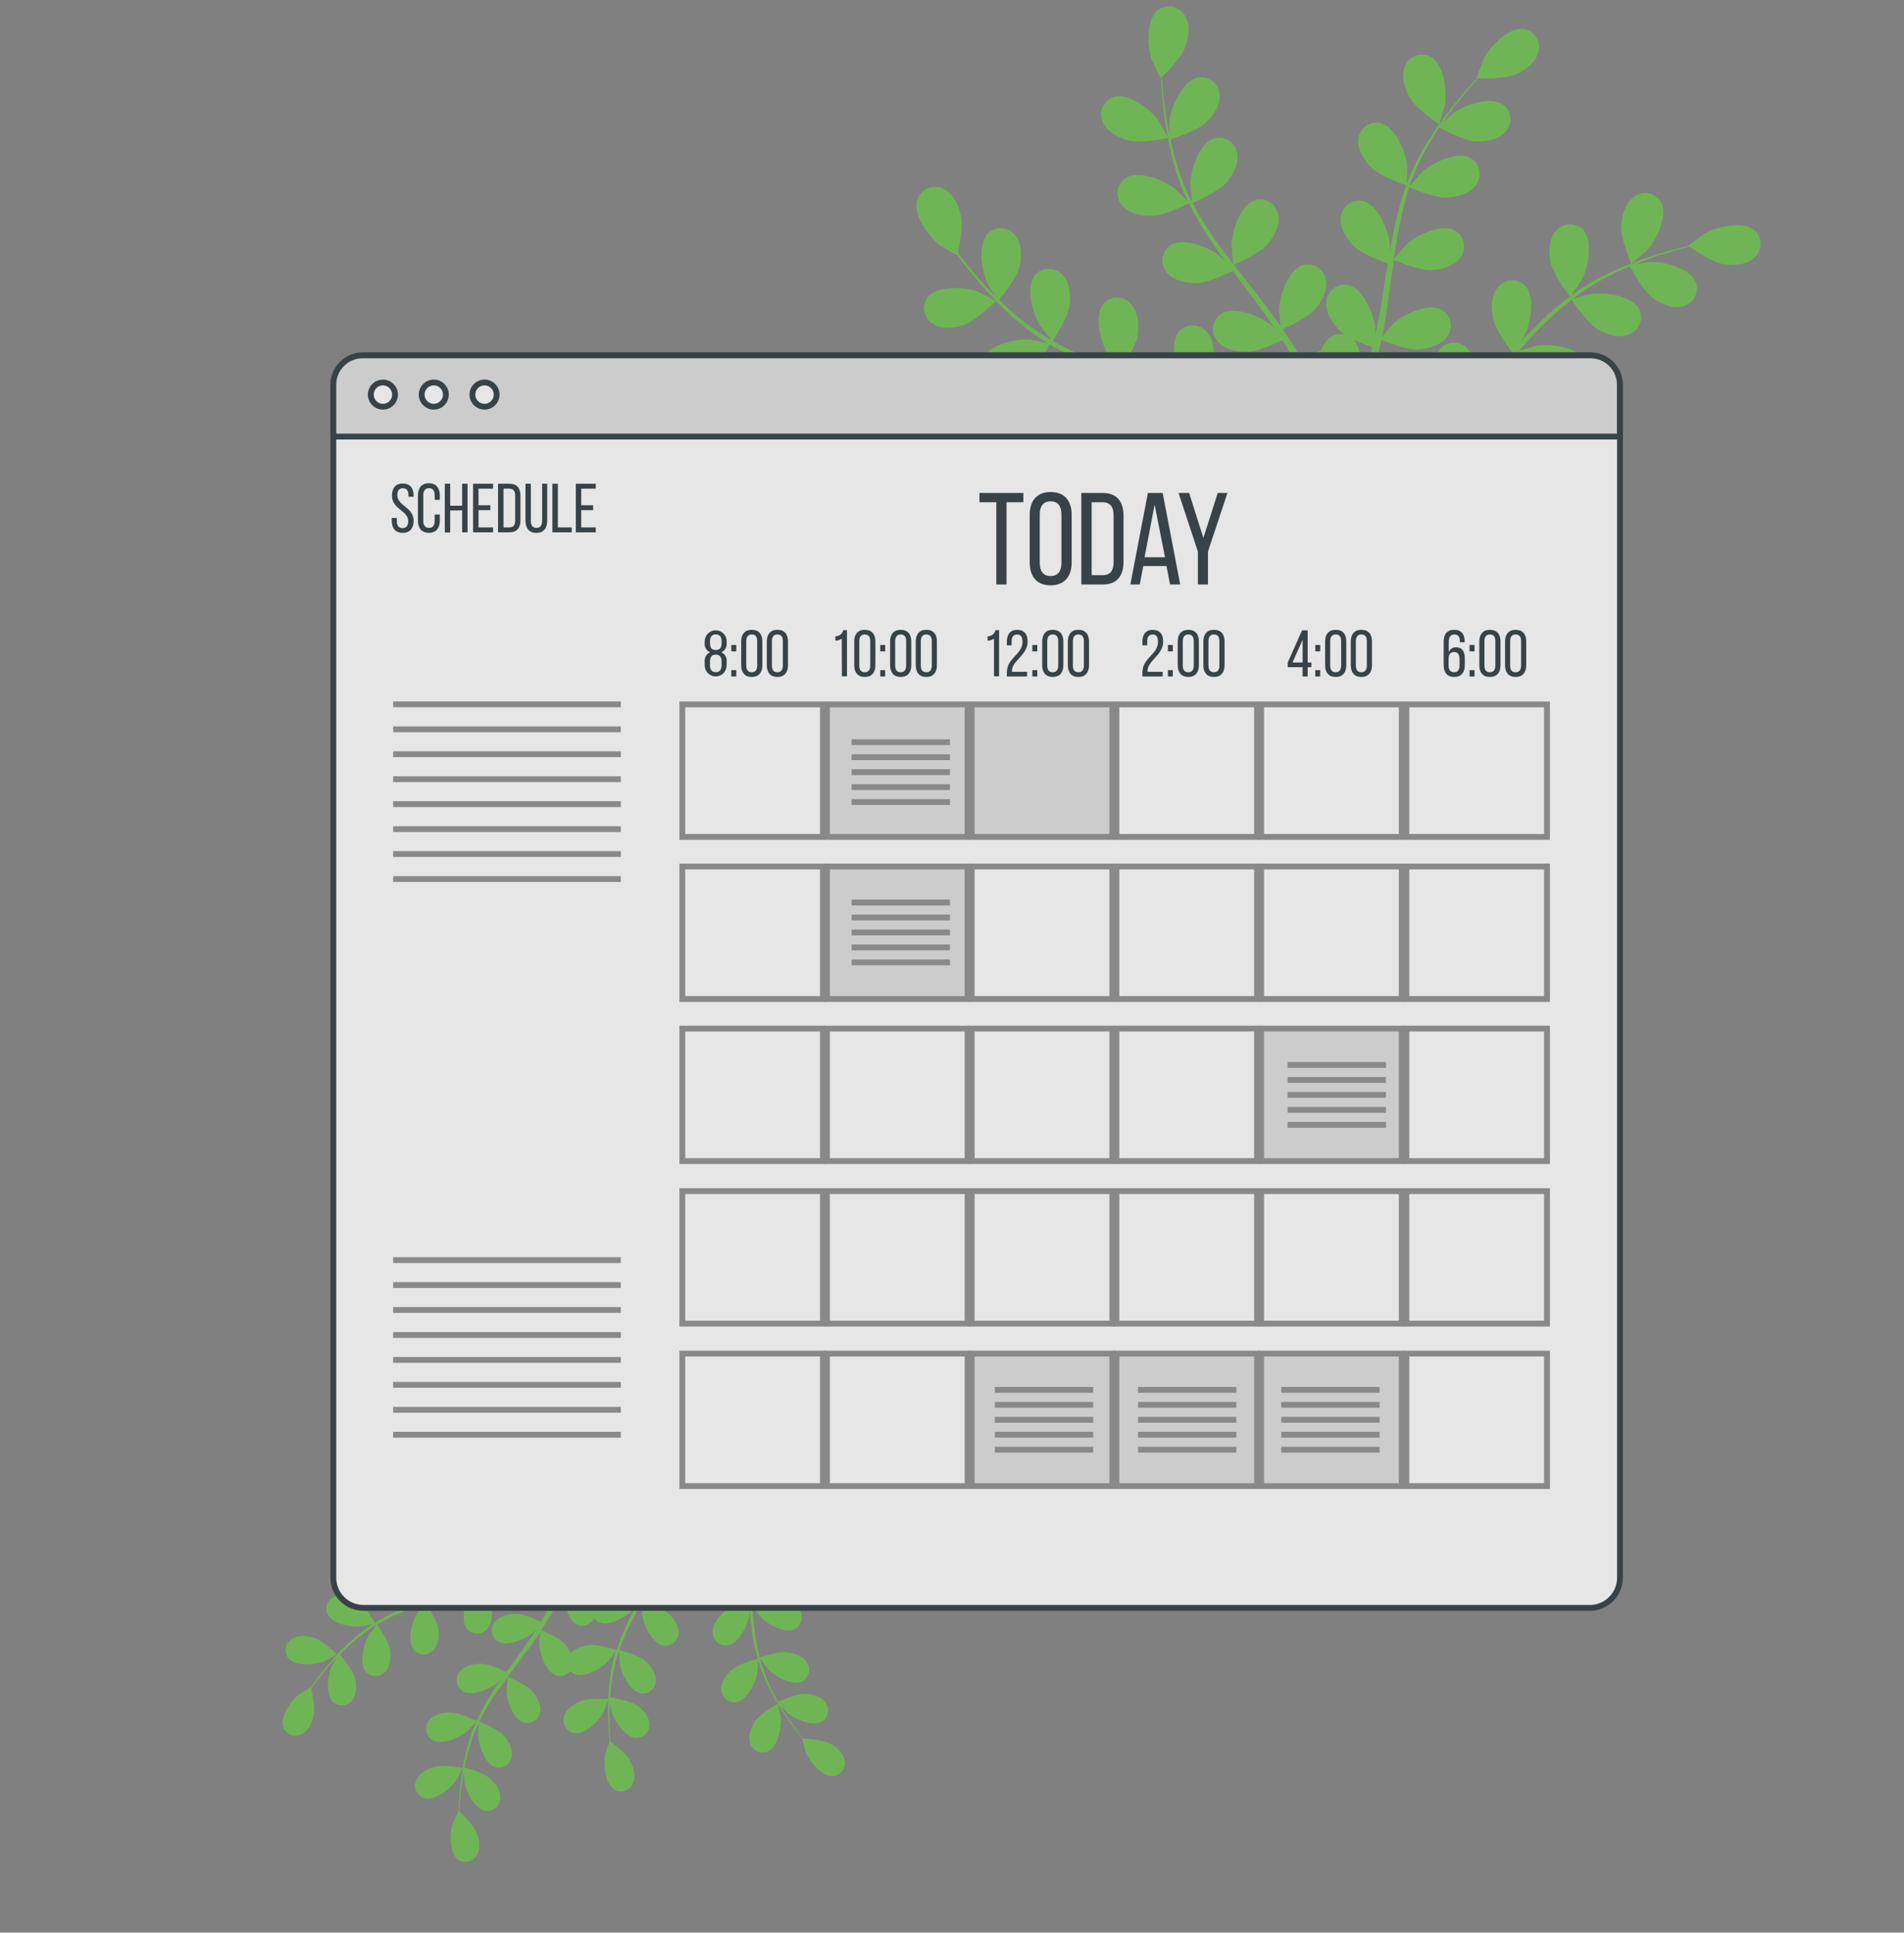 <svg width="200" height="203" viewBox="0 0 200 203" fill="none" xmlns="http://www.w3.org/2000/svg">
<rect x="0" y="0" width="200" height="203" fill="#808080" stroke="none"/>
<g opacity="0.8">
<path d="M148.14 10.35C148.795 11.448 151.161 13.058 151.161 13.062C151.161 13.067 151.752 11.18 151.775 11.056C152.024 9.621 151.669 6.701 150.23 5.94C149.987 5.819 149.721 5.751 149.45 5.74C149.178 5.729 148.908 5.775 148.656 5.876C148.404 5.976 148.176 6.129 147.987 6.324C147.798 6.518 147.652 6.751 147.559 7.006C147.13 8.076 147.582 9.418 148.14 10.35Z" fill="#6CC24A"/>
<path d="M171.331 27.694C171.331 27.721 172.858 26.448 172.946 26.356C173.947 25.3 175.252 22.666 174.482 21.241C174.346 21.006 174.161 20.803 173.941 20.645C173.721 20.486 173.47 20.376 173.205 20.321C172.939 20.266 172.665 20.268 172.4 20.326C172.136 20.385 171.886 20.498 171.668 20.659C170.718 21.31 170.354 22.68 170.284 23.768C170.243 25.041 171.331 27.694 171.331 27.694Z" fill="#6CC24A"/>
<path d="M144.122 17.671C145.007 18.52 147.517 19.401 147.715 19.47C147.208 20.898 146.798 22.359 146.488 23.843C146.299 24.705 146.137 25.586 145.985 26.467C145.985 26.057 145.985 25.683 145.985 25.632C145.851 24.184 144.74 21.481 143.144 21.107C142.877 21.054 142.601 21.057 142.335 21.118C142.07 21.178 141.82 21.294 141.602 21.458C141.384 21.622 141.203 21.829 141.072 22.068C140.94 22.306 140.86 22.57 140.838 22.842C140.704 23.986 141.493 25.148 142.277 25.914C143.061 26.68 145.196 27.473 145.764 27.676C145.708 28.017 145.648 28.354 145.598 28.695C145.344 30.323 145.095 31.924 144.804 33.538C144.703 34.096 144.583 34.645 144.463 35.19C144.463 34.825 144.463 34.516 144.463 34.47C144.329 33.017 143.218 30.319 141.626 29.941C141.359 29.888 141.084 29.892 140.819 29.952C140.553 30.013 140.303 30.129 140.086 30.293C139.868 30.456 139.687 30.664 139.556 30.902C139.424 31.14 139.343 31.404 139.32 31.675C139.186 32.819 139.975 33.981 140.759 34.752C141.543 35.522 143.476 36.232 144.145 36.477C144.006 37.03 143.868 37.593 143.707 38.123C143.591 38.488 143.504 38.843 143.365 39.203L142.978 40.259C142.71 40.923 142.438 41.611 142.157 42.252C141.968 42.713 141.778 43.123 141.589 43.548C141.695 42.994 141.885 41.901 141.889 41.809C141.977 40.356 141.29 37.496 139.767 36.906C139.511 36.815 139.239 36.779 138.968 36.801C138.697 36.823 138.434 36.902 138.196 37.032C137.958 37.163 137.75 37.343 137.586 37.559C137.422 37.776 137.305 38.025 137.244 38.289C136.935 39.401 137.54 40.683 138.199 41.546C138.928 42.496 141.179 43.709 141.46 43.852C141.142 44.553 140.828 45.236 140.538 45.877C139.652 47.722 138.831 49.304 138.176 50.49L139.066 51.126C139.707 49.886 140.528 48.239 141.414 46.274C141.742 45.563 142.074 44.793 142.406 44C143.205 44.198 144.015 44.352 144.832 44.461C144.984 45.679 146.11 47.782 146.257 48.054C145.602 48.469 144.966 48.861 144.357 49.226C142.623 50.268 141.1 51.108 139.906 51.744L140.874 52.436C141.991 51.8 143.347 51.006 144.86 50.051C145.529 49.632 146.244 49.175 146.945 48.695C147.157 48.926 148.905 50.799 150.007 51.265C151.013 51.689 152.406 51.947 153.402 51.371C153.641 51.242 153.85 51.066 154.016 50.851C154.182 50.637 154.301 50.391 154.365 50.127C154.429 49.864 154.438 49.591 154.389 49.324C154.341 49.057 154.237 48.804 154.085 48.58C153.13 47.256 150.187 47.316 148.803 47.764C148.72 47.791 147.881 48.179 147.332 48.432C147.627 48.239 147.909 48.05 148.208 47.842C148.799 47.441 149.38 47.021 150.003 46.569L150.893 45.877C151.193 45.656 151.483 45.379 151.788 45.13C152.471 44.53 153.135 43.894 153.79 43.239C154.145 43.755 155.432 45.573 156.364 46.145C157.295 46.717 158.628 47.178 159.698 46.758C159.954 46.669 160.188 46.526 160.385 46.34C160.582 46.154 160.738 45.928 160.841 45.678C160.945 45.428 160.995 45.158 160.987 44.887C160.979 44.616 160.914 44.35 160.796 44.106C160.054 42.657 157.138 42.261 155.699 42.501C155.612 42.501 154.602 42.8 154.048 42.962C154.435 42.561 154.828 42.169 155.21 41.754C156.313 40.554 157.392 39.304 158.476 38.063L159.477 36.933C159.602 37.118 161.082 39.313 162.125 39.955C163.047 40.522 164.394 40.988 165.464 40.568C165.719 40.477 165.952 40.334 166.148 40.148C166.345 39.962 166.499 39.736 166.603 39.486C166.706 39.236 166.756 38.967 166.749 38.697C166.742 38.426 166.678 38.16 166.562 37.916C165.819 36.463 162.904 36.071 161.465 36.311C161.359 36.311 159.901 36.74 159.537 36.864C160.27 36.034 161.013 35.217 161.774 34.438C162.813 33.385 163.919 32.4 165.086 31.49C165.146 31.578 166.682 33.875 167.752 34.53C168.675 35.097 170.017 35.563 171.092 35.144C171.347 35.054 171.581 34.911 171.777 34.725C171.974 34.538 172.129 34.313 172.232 34.062C172.336 33.812 172.386 33.543 172.378 33.272C172.371 33.002 172.306 32.736 172.189 32.491C171.442 31.043 168.527 30.646 167.092 30.886C166.996 30.886 165.889 31.218 165.363 31.38L165.321 31.297C166.505 30.408 167.767 29.627 169.09 28.963C169.814 28.584 170.524 28.271 171.225 27.976C171.47 28.437 172.609 30.508 173.495 31.204C174.38 31.901 175.635 32.482 176.747 32.182C177.011 32.122 177.259 32.006 177.475 31.843C177.691 31.68 177.871 31.473 178.001 31.235C178.132 30.998 178.211 30.736 178.233 30.466C178.255 30.196 178.22 29.924 178.13 29.668C177.549 28.142 174.694 27.436 173.241 27.514C173.163 27.514 172.36 27.648 171.779 27.754C172.097 27.625 172.425 27.487 172.734 27.371C173.882 26.91 174.966 26.601 175.926 26.315C176.475 26.158 176.973 26.024 177.439 25.905C177.9 26.232 179.832 27.514 180.926 27.717C182.019 27.92 183.412 27.865 184.261 27.085C184.466 26.91 184.633 26.692 184.749 26.448C184.865 26.203 184.929 25.937 184.935 25.666C184.942 25.396 184.891 25.127 184.787 24.877C184.683 24.627 184.527 24.402 184.33 24.216C183.112 23.132 180.252 23.82 178.998 24.558C178.892 24.622 177.309 25.812 177.332 25.831H177.36C176.899 25.937 176.438 26.057 175.898 26.195C174.929 26.458 173.836 26.767 172.669 27.182C171.411 27.619 170.179 28.127 168.979 28.704C167.616 29.351 166.313 30.118 165.086 30.997L165.044 31.029C165.326 30.646 166.087 29.544 166.133 29.452C166.82 28.169 167.397 25.3 166.262 24.11C166.068 23.921 165.837 23.775 165.583 23.681C165.33 23.588 165.059 23.548 164.789 23.566C164.519 23.583 164.256 23.657 164.016 23.782C163.776 23.908 163.566 24.083 163.398 24.295C162.655 25.176 162.664 26.601 162.9 27.653C163.172 28.852 164.777 30.969 164.906 31.14C163.691 32.056 162.539 33.051 161.456 34.12C160.824 34.738 160.206 35.383 159.611 36.034C159.846 35.697 160.072 35.388 160.072 35.347C160.759 34.06 161.336 31.195 160.201 30C160.007 29.812 159.776 29.666 159.522 29.572C159.269 29.478 158.998 29.439 158.728 29.456C158.458 29.473 158.195 29.547 157.955 29.673C157.715 29.798 157.505 29.973 157.337 30.185C156.59 31.066 156.603 32.491 156.839 33.543C157.074 34.595 158.416 36.454 158.776 36.938C158.541 37.187 158.315 37.441 158.075 37.694C156.968 38.912 155.865 40.13 154.745 41.297C154.352 41.707 153.947 42.095 153.545 42.487C153.753 42.182 153.928 41.929 153.951 41.887C154.638 40.6 155.21 37.736 154.076 36.546C153.883 36.356 153.652 36.209 153.398 36.114C153.144 36.02 152.874 35.98 152.603 35.997C152.333 36.014 152.07 36.087 151.83 36.213C151.59 36.339 151.379 36.513 151.211 36.726C150.469 37.607 150.478 39.032 150.718 40.084C150.958 41.135 152.161 42.819 152.563 43.391C152.143 43.778 151.719 44.17 151.29 44.526C150.99 44.766 150.722 45.015 150.409 45.236L149.486 45.905C148.896 46.311 148.287 46.735 147.701 47.113C147.295 47.381 146.903 47.63 146.511 47.884C146.908 47.478 147.669 46.67 147.724 46.597C148.453 45.543 148.901 44.32 149.025 43.045C149.111 42.932 149.187 42.812 149.251 42.685C149.38 42.447 149.457 42.184 149.478 41.913C149.498 41.643 149.462 41.371 149.37 41.115C149.279 40.86 149.135 40.627 148.947 40.431C148.76 40.235 148.533 40.08 148.282 39.978C146.755 39.406 144.338 41.075 143.43 42.215C143.374 42.279 142.876 43.077 142.572 43.599C142.706 43.271 142.839 42.957 142.978 42.621C143.245 41.956 143.499 41.288 143.771 40.568C143.886 40.218 144.011 39.862 144.131 39.502C144.251 39.143 144.348 38.76 144.463 38.382C144.703 37.51 144.924 36.61 145.09 35.702C145.672 35.937 147.747 36.744 148.84 36.707C149.934 36.67 151.34 36.297 152.005 35.374C152.168 35.158 152.284 34.91 152.345 34.646C152.406 34.382 152.411 34.108 152.359 33.843C152.308 33.577 152.2 33.325 152.045 33.103C151.889 32.881 151.688 32.695 151.456 32.556C150.035 31.753 147.387 33.017 146.322 34.027C146.253 34.092 145.565 34.885 145.196 35.333C145.307 34.784 145.413 34.239 145.505 33.681C145.764 32.072 145.967 30.453 146.193 28.806C146.257 28.303 146.331 27.81 146.4 27.311C146.608 27.394 149.053 28.409 150.28 28.368C151.363 28.331 152.738 27.98 153.402 27.039C153.565 26.823 153.681 26.574 153.741 26.31C153.802 26.046 153.807 25.772 153.755 25.506C153.703 25.24 153.596 24.988 153.441 24.765C153.286 24.543 153.086 24.356 152.853 24.216C151.433 23.418 148.785 24.705 147.72 25.692C147.637 25.766 146.649 26.915 146.414 27.219C146.571 26.121 146.737 25.028 146.945 23.963C147.209 22.517 147.568 21.09 148.019 19.691C148.116 19.733 150.662 20.798 151.917 20.757C153.001 20.72 154.376 20.369 155.04 19.428C155.203 19.212 155.319 18.964 155.38 18.7C155.441 18.436 155.446 18.163 155.395 17.897C155.343 17.631 155.235 17.379 155.08 17.157C154.924 16.936 154.723 16.749 154.491 16.61C153.07 15.812 150.423 17.095 149.357 18.082C149.288 18.146 148.531 19.004 148.185 19.465L148.102 19.419C148.597 18.025 149.215 16.678 149.947 15.392C150.344 14.682 150.764 14.009 151.184 13.391C151.645 13.64 153.73 14.747 154.874 14.834C156.018 14.922 157.364 14.719 158.126 13.856C158.312 13.659 158.454 13.425 158.544 13.169C158.633 12.914 158.668 12.642 158.646 12.372C158.624 12.102 158.545 11.839 158.415 11.601C158.285 11.364 158.106 11.156 157.89 10.992C156.567 10.042 153.794 11.029 152.623 11.915C152.558 11.961 151.963 12.51 151.539 12.92C151.732 12.639 151.931 12.344 152.12 12.076C152.84 11.075 153.559 10.199 154.205 9.433C154.574 8.999 154.915 8.612 155.238 8.257C155.815 8.257 158.121 8.257 159.145 7.842C160.169 7.426 161.304 6.592 161.58 5.475C161.655 5.215 161.674 4.942 161.636 4.674C161.598 4.406 161.504 4.148 161.36 3.919C161.216 3.69 161.025 3.493 160.8 3.343C160.575 3.192 160.321 3.09 160.054 3.044C158.439 2.814 156.433 4.963 155.796 6.273C155.741 6.384 155.077 8.252 155.109 8.252H155.141C154.823 8.589 154.486 8.958 154.122 9.364C153.462 10.116 152.738 10.978 151.977 11.97C151.165 13.028 150.415 14.132 149.731 15.277C148.958 16.556 148.301 17.902 147.77 19.299C147.768 19.316 147.768 19.333 147.77 19.35C147.798 18.889 147.821 17.537 147.812 17.431C147.678 15.983 146.566 13.28 144.975 12.906C144.708 12.853 144.432 12.856 144.167 12.916C143.901 12.977 143.651 13.093 143.433 13.257C143.215 13.42 143.035 13.628 142.903 13.867C142.771 14.105 142.691 14.369 142.669 14.641C142.549 15.738 143.338 16.924 144.122 17.671Z" fill="#6CC24A"/>
<path d="M101.376 34.082C102.576 33.621 104.605 31.614 104.605 31.614C104.605 31.614 102.866 30.692 102.76 30.641C101.399 30.129 98.466 29.94 97.451 31.218C97.288 31.434 97.173 31.682 97.113 31.945C97.053 32.209 97.049 32.482 97.101 32.748C97.153 33.013 97.26 33.264 97.416 33.486C97.572 33.707 97.772 33.893 98.004 34.031C98.95 34.654 100.357 34.451 101.376 34.082Z" fill="#6CC24A"/>
<path d="M122.7 14.496C122.732 14.496 121.777 12.761 121.685 12.651C120.832 11.47 118.488 9.694 116.939 10.197C116.683 10.288 116.45 10.431 116.254 10.618C116.058 10.805 115.904 11.032 115.801 11.282C115.698 11.533 115.65 11.803 115.658 12.073C115.667 12.344 115.732 12.61 115.85 12.854C116.311 13.91 117.594 14.524 118.655 14.773C119.881 15.082 122.7 14.496 122.7 14.496Z" fill="#6CC24A"/>
<path d="M107.831 39.385C108.832 38.67 110.16 36.368 110.266 36.184C111.581 36.947 112.944 37.622 114.348 38.204C115.165 38.55 116 38.868 116.839 39.182C116.433 39.094 116.069 39.02 116.018 39.016C114.57 38.882 111.687 39.477 111.046 40.976C110.947 41.228 110.902 41.498 110.914 41.769C110.926 42.039 110.994 42.304 111.115 42.546C111.236 42.788 111.406 43.002 111.615 43.175C111.824 43.347 112.067 43.473 112.328 43.545C113.426 43.887 114.731 43.329 115.617 42.697C116.502 42.065 117.688 40.114 117.988 39.597L118.956 39.947C120.511 40.496 122.065 41.041 123.569 41.617C124.099 41.825 124.611 42.042 125.128 42.263C124.773 42.185 124.468 42.125 124.422 42.12C122.969 41.986 120.091 42.581 119.45 44.076C119.349 44.328 119.303 44.598 119.314 44.869C119.325 45.14 119.393 45.405 119.513 45.648C119.634 45.891 119.804 46.106 120.014 46.279C120.223 46.451 120.466 46.578 120.727 46.65C121.83 46.991 123.131 46.433 124.016 45.801C124.902 45.169 125.972 43.407 126.323 42.794C126.844 43.033 127.37 43.255 127.863 43.527C128.195 43.711 128.532 43.864 128.859 44.067L129.828 44.639C130.432 45.026 131.055 45.418 131.632 45.81C132.038 46.082 132.42 46.345 132.803 46.613C132.277 46.405 131.24 46.018 131.147 45.995C129.736 45.639 126.798 45.787 125.935 47.175C125.799 47.409 125.713 47.669 125.684 47.938C125.655 48.207 125.682 48.479 125.765 48.736C125.847 48.994 125.983 49.231 126.164 49.432C126.344 49.634 126.565 49.795 126.811 49.906C127.849 50.413 129.219 50.058 130.193 49.569C131.258 49.03 132.868 47.042 133.066 46.802C133.698 47.263 134.312 47.678 134.884 48.098C136.549 49.316 137.937 50.404 138.993 51.272L139.782 50.52C138.68 49.657 137.213 48.545 135.446 47.291C134.805 46.83 134.109 46.368 133.389 45.907C133.73 45.157 134.026 44.386 134.275 43.601C135.502 43.675 137.776 42.955 138.071 42.863C138.357 43.578 138.629 44.279 138.873 44.948C139.575 46.843 140.119 48.495 140.525 49.786L141.383 48.961C140.968 47.747 140.432 46.267 139.773 44.602C139.487 43.873 139.169 43.098 138.827 42.295C139.095 42.129 141.258 40.759 141.918 39.758C142.517 38.836 143.029 37.526 142.647 36.442C142.565 36.184 142.43 35.945 142.25 35.742C142.071 35.54 141.85 35.377 141.604 35.265C141.357 35.153 141.089 35.095 140.818 35.093C140.547 35.092 140.279 35.147 140.031 35.257C138.555 35.948 138.071 38.85 138.26 40.294C138.26 40.381 138.491 41.29 138.643 41.862C138.504 41.539 138.371 41.225 138.223 40.893C137.937 40.238 137.628 39.592 137.301 38.896C137.134 38.564 136.959 38.232 136.789 37.895C136.618 37.558 136.406 37.221 136.217 36.876C135.755 36.096 135.253 35.326 134.727 34.569C135.303 34.316 137.328 33.388 138.062 32.577C138.795 31.765 139.496 30.542 139.279 29.412C139.239 29.144 139.142 28.888 138.995 28.66C138.849 28.432 138.656 28.238 138.429 28.089C138.202 27.941 137.947 27.842 137.679 27.799C137.412 27.756 137.138 27.77 136.876 27.84C135.313 28.301 134.39 31.096 134.358 32.553C134.358 32.646 134.45 33.693 134.51 34.265C134.192 33.803 133.878 33.342 133.541 32.881C132.563 31.576 131.539 30.284 130.52 28.993C130.206 28.596 129.897 28.199 129.597 27.798C129.8 27.71 132.231 26.659 133.052 25.755C133.781 24.947 134.487 23.716 134.275 22.586C134.233 22.318 134.136 22.061 133.989 21.834C133.842 21.606 133.649 21.411 133.421 21.263C133.194 21.115 132.938 21.017 132.67 20.975C132.402 20.932 132.129 20.947 131.867 21.017C130.308 21.479 129.385 24.274 129.353 25.732C129.353 25.838 129.487 27.346 129.538 27.729C128.859 26.852 128.191 25.971 127.568 25.081C126.719 23.879 125.948 22.624 125.262 21.322C125.354 21.28 127.9 20.196 128.74 19.265C129.468 18.462 130.174 17.23 129.962 16.1C129.92 15.833 129.822 15.577 129.675 15.349C129.528 15.121 129.334 14.927 129.108 14.779C128.881 14.631 128.625 14.532 128.357 14.488C128.09 14.445 127.816 14.458 127.554 14.527C125.99 14.989 125.073 17.789 125.04 19.242C125.04 19.338 125.137 20.487 125.202 21.031L125.109 21.059C124.456 19.725 123.922 18.336 123.513 16.908C123.278 16.128 123.098 15.372 122.937 14.629C123.435 14.472 125.681 13.743 126.535 12.992C127.388 12.24 128.186 11.146 128.094 9.979C128.084 9.707 128.018 9.44 127.898 9.195C127.778 8.95 127.608 8.734 127.398 8.56C127.188 8.385 126.944 8.257 126.682 8.184C126.42 8.111 126.145 8.094 125.875 8.134C124.27 8.425 123.052 11.1 122.858 12.544C122.858 12.623 122.826 13.434 122.822 14.025C122.757 13.688 122.679 13.342 122.623 13.019C122.402 11.801 122.277 10.681 122.162 9.684C122.107 9.112 122.07 8.6 122.037 8.121C122.443 7.715 124.062 6.068 124.459 5.026C124.856 3.983 125.068 2.609 124.459 1.631C124.324 1.396 124.141 1.192 123.922 1.033C123.703 0.873 123.452 0.762 123.187 0.706C122.922 0.65 122.648 0.65 122.384 0.707C122.119 0.764 121.869 0.876 121.65 1.036C120.358 2.032 120.506 4.97 121 6.34C121.041 6.455 121.922 8.231 121.945 8.213L121.968 8.185C121.968 8.646 122.014 9.149 122.056 9.689C122.139 10.69 122.24 11.825 122.434 13.047C122.626 14.367 122.897 15.675 123.246 16.963C123.625 18.408 124.133 19.816 124.763 21.17L124.791 21.216C124.464 20.865 123.523 19.92 123.444 19.832C122.31 18.91 119.579 17.821 118.218 18.72C117.996 18.875 117.809 19.075 117.669 19.307C117.529 19.539 117.439 19.798 117.406 20.067C117.373 20.336 117.397 20.609 117.477 20.868C117.556 21.127 117.689 21.367 117.868 21.571C118.596 22.461 119.989 22.715 121.096 22.673C122.323 22.632 124.704 21.446 124.893 21.349C125.571 22.713 126.342 24.029 127.199 25.289C127.688 26.027 128.209 26.751 128.735 27.475C128.444 27.18 128.186 26.922 128.145 26.889C127.01 25.967 124.279 24.878 122.918 25.778C122.696 25.933 122.509 26.133 122.369 26.365C122.229 26.597 122.14 26.856 122.106 27.125C122.073 27.394 122.097 27.666 122.177 27.926C122.256 28.185 122.39 28.424 122.568 28.628C123.297 29.518 124.69 29.772 125.797 29.735C126.904 29.698 128.947 28.725 129.487 28.457C129.694 28.734 129.893 29.011 130.1 29.283C131.092 30.602 132.088 31.912 133.025 33.222C133.357 33.684 133.666 34.145 133.975 34.606L133.463 34.094C132.328 33.172 129.597 32.088 128.237 32.983C128.014 33.137 127.827 33.337 127.687 33.569C127.547 33.801 127.458 34.06 127.425 34.33C127.392 34.599 127.416 34.871 127.495 35.13C127.575 35.39 127.708 35.629 127.886 35.833C128.61 36.728 130.008 36.982 131.115 36.94C132.222 36.899 134.067 36.018 134.708 35.713C135.013 36.202 135.317 36.691 135.589 37.175C135.765 37.512 135.958 37.826 136.12 38.172C136.281 38.518 136.452 38.85 136.613 39.187C136.904 39.841 137.204 40.515 137.471 41.161C137.66 41.622 137.831 42.042 138.006 42.475C137.683 42.014 137.028 41.092 136.968 41.045C136.067 40.133 134.948 39.466 133.717 39.108C133.622 39.002 133.517 38.906 133.403 38.822C133.192 38.651 132.947 38.528 132.685 38.458C132.423 38.388 132.149 38.375 131.881 38.418C131.614 38.462 131.358 38.562 131.131 38.711C130.905 38.86 130.712 39.055 130.566 39.283C129.722 40.667 130.912 43.365 131.867 44.463C131.922 44.528 132.614 45.164 133.052 45.561C132.757 45.367 132.476 45.178 132.171 44.984C131.567 44.597 130.954 44.223 130.299 43.827L129.316 43.273C128.993 43.08 128.624 42.918 128.278 42.743C127.462 42.342 126.618 41.977 125.76 41.627C126.097 41.101 127.273 39.209 127.439 38.13C127.605 37.051 127.513 35.639 126.71 34.814C126.529 34.612 126.307 34.451 126.06 34.341C125.812 34.231 125.544 34.174 125.273 34.174C125.002 34.174 124.734 34.231 124.487 34.341C124.239 34.451 124.018 34.612 123.836 34.814C122.789 36.064 123.564 38.901 124.339 40.132C124.385 40.211 125.045 41.055 125.414 41.474C124.893 41.271 124.376 41.064 123.846 40.87C122.314 40.321 120.746 39.809 119.182 39.292L117.752 38.831C117.872 38.647 119.321 36.428 119.505 35.215C119.667 34.14 119.579 32.724 118.776 31.903C118.595 31.702 118.374 31.541 118.126 31.43C117.878 31.32 117.61 31.263 117.339 31.263C117.069 31.263 116.801 31.32 116.553 31.43C116.305 31.541 116.084 31.702 115.903 31.903C114.856 33.153 115.631 35.995 116.405 37.226C116.461 37.318 117.406 38.499 117.665 38.79C116.613 38.43 115.571 38.07 114.56 37.669C113.191 37.139 111.857 36.522 110.566 35.824C110.621 35.736 112.143 33.425 112.333 32.189C112.499 31.114 112.406 29.698 111.604 28.873C111.422 28.671 111.201 28.51 110.953 28.4C110.706 28.29 110.438 28.233 110.167 28.233C109.896 28.233 109.628 28.29 109.38 28.4C109.133 28.51 108.911 28.671 108.73 28.873C107.683 30.123 108.458 32.959 109.233 34.191C109.284 34.274 110.003 35.173 110.354 35.575L110.294 35.649C109.016 34.901 107.807 34.041 106.682 33.079C106.055 32.558 105.483 32.023 104.943 31.493C105.271 31.091 106.747 29.242 107.037 28.148C107.328 27.055 107.388 25.681 106.677 24.772C106.519 24.553 106.315 24.369 106.081 24.233C105.847 24.098 105.586 24.013 105.317 23.985C105.047 23.956 104.775 23.985 104.518 24.069C104.26 24.153 104.023 24.291 103.822 24.472C102.641 25.602 103.103 28.508 103.735 29.818C103.772 29.887 104.196 30.575 104.523 31.068C104.284 30.824 104.03 30.579 103.804 30.34C102.95 29.449 102.222 28.582 101.59 27.807C101.23 27.346 100.916 26.954 100.621 26.571C100.741 26.008 101.179 23.744 100.939 22.655C100.7 21.566 100.109 20.302 99.062 19.823C98.81 19.699 98.535 19.631 98.254 19.625C97.974 19.619 97.695 19.673 97.438 19.785C97.181 19.897 96.951 20.064 96.765 20.273C96.579 20.483 96.44 20.73 96.359 20.999C95.833 22.544 97.577 24.91 98.744 25.782C98.845 25.856 100.557 26.852 100.566 26.825C100.575 26.797 100.566 26.797 100.566 26.788C100.838 27.166 101.133 27.567 101.488 27.996C102.106 28.785 102.817 29.671 103.652 30.584C104.541 31.579 105.488 32.522 106.488 33.407C107.603 34.401 108.804 35.295 110.077 36.078H110.128C109.666 35.967 108.352 35.69 108.25 35.681C106.802 35.547 103.919 36.142 103.278 37.637C103.178 37.889 103.133 38.159 103.144 38.43C103.156 38.701 103.224 38.967 103.345 39.209C103.466 39.452 103.637 39.667 103.846 39.839C104.056 40.012 104.299 40.138 104.56 40.211C105.644 40.575 106.968 40.017 107.831 39.385Z" fill="#6CC24A"/>
<path d="M33.092 172.072C33.95 172.367 35.398 173.783 35.398 173.783C35.398 173.783 34.171 174.471 34.088 174.503C33.124 174.89 31.035 175.07 30.292 174.175C30.174 174.023 30.089 173.848 30.043 173.661C29.997 173.473 29.991 173.279 30.024 173.089C30.057 172.899 30.13 172.719 30.237 172.559C30.345 172.399 30.484 172.263 30.647 172.16C31.353 171.698 32.358 171.818 33.092 172.072Z" fill="#6CC24A"/>
<path d="M48.588 185.716C48.588 185.716 47.942 186.966 47.891 187.04C47.301 187.893 45.654 189.194 44.543 188.857C44.36 188.795 44.193 188.696 44.051 188.565C43.909 188.435 43.796 188.276 43.719 188.099C43.642 187.923 43.603 187.732 43.605 187.539C43.606 187.346 43.647 187.156 43.726 186.98C44.044 186.224 44.944 185.767 45.696 185.573C46.577 185.347 48.588 185.716 48.588 185.716Z" fill="#6CC24A"/>
<path d="M37.612 168.219C38.336 168.713 39.318 170.336 39.397 170.465C40.323 169.9 41.286 169.398 42.28 168.962C42.856 168.708 43.447 168.464 44.037 168.233C43.751 168.297 43.493 168.357 43.456 168.357C42.427 168.477 40.365 168.099 39.881 167.038C39.809 166.86 39.774 166.669 39.779 166.477C39.785 166.285 39.83 166.096 39.913 165.923C39.995 165.749 40.113 165.595 40.258 165.469C40.404 165.343 40.574 165.249 40.758 165.193C41.537 164.93 42.474 165.309 43.115 165.747C43.756 166.185 44.632 167.559 44.854 167.924L45.541 167.656C46.639 167.241 47.736 166.831 48.802 166.397C49.18 166.245 49.545 166.079 49.909 165.936L49.406 166.047C48.373 166.162 46.311 165.784 45.831 164.723C45.759 164.545 45.724 164.354 45.73 164.162C45.735 163.969 45.781 163.781 45.863 163.607C45.946 163.434 46.063 163.279 46.209 163.153C46.354 163.028 46.524 162.934 46.708 162.878C47.483 162.615 48.419 162.998 49.06 163.431C49.701 163.865 50.49 165.11 50.762 165.544C51.127 165.364 51.5 165.184 51.846 164.995C52.081 164.861 52.307 164.746 52.547 164.598L53.23 164.174C53.654 163.892 54.097 163.597 54.503 163.311L55.306 162.684C54.932 162.841 54.199 163.145 54.134 163.145C53.133 163.417 51.035 163.353 50.403 162.379C50.303 162.214 50.238 162.03 50.214 161.838C50.189 161.647 50.205 161.452 50.26 161.267C50.315 161.082 50.408 160.911 50.534 160.764C50.659 160.617 50.814 160.498 50.988 160.415C51.717 160.041 52.7 160.272 53.401 160.608C54.102 160.945 55.343 162.37 55.49 162.546C55.952 162.223 56.367 161.9 56.768 161.595C57.935 160.701 58.908 159.898 59.651 159.289L60.223 159.815C59.448 160.442 58.419 161.259 57.178 162.163C56.717 162.495 56.256 162.841 55.735 163.187C55.988 163.716 56.209 164.26 56.399 164.815C57.321 164.843 58.236 164.998 59.116 165.276C59.309 164.76 59.494 164.257 59.655 163.777C60.117 162.416 60.495 161.231 60.762 160.304L61.385 160.876C61.108 161.748 60.749 162.813 60.306 164.012C60.112 164.534 59.895 165.092 59.665 165.664C59.858 165.774 61.422 166.72 61.906 167.426C62.391 168.131 62.732 168.999 62.474 169.778C62.418 169.963 62.325 170.134 62.2 170.28C62.075 170.427 61.921 170.545 61.747 170.629C61.573 170.712 61.384 170.758 61.191 170.764C60.999 170.77 60.807 170.736 60.629 170.664C59.568 170.202 59.176 168.127 59.286 167.094C59.286 167.034 59.439 166.383 59.54 165.973C59.443 166.203 59.356 166.434 59.254 166.669C59.06 167.13 58.848 167.592 58.627 168.108C58.511 168.344 58.396 168.57 58.276 168.828C58.156 169.086 58.013 169.317 57.884 169.561C57.566 170.129 57.22 170.682 56.856 171.236C57.271 171.411 58.728 172.043 59.263 172.619C59.798 173.196 60.315 174.049 60.186 174.861C60.159 175.052 60.093 175.234 59.991 175.398C59.89 175.561 59.755 175.702 59.596 175.81C59.437 175.919 59.258 175.993 59.068 176.028C58.879 176.063 58.685 176.059 58.498 176.014C57.377 175.71 56.676 173.731 56.653 172.693C56.653 172.629 56.699 171.881 56.736 171.471C56.514 171.803 56.274 172.131 56.062 172.458C55.384 173.404 54.678 174.34 53.964 175.276C53.747 175.562 53.535 175.853 53.322 176.139C53.47 176.199 55.218 176.914 55.818 177.55C56.348 178.113 56.869 178.98 56.74 179.787C56.713 179.978 56.647 180.162 56.545 180.326C56.443 180.489 56.308 180.63 56.149 180.739C55.99 180.847 55.809 180.921 55.62 180.956C55.43 180.991 55.235 180.986 55.047 180.941C53.927 180.636 53.23 178.657 53.202 177.62C53.202 177.541 53.272 176.466 53.304 176.194C52.843 176.826 52.381 177.463 51.92 178.108C51.335 178.979 50.805 179.884 50.333 180.821C50.403 180.848 52.234 181.586 52.847 182.237C53.378 182.8 53.899 183.667 53.77 184.478C53.743 184.669 53.676 184.853 53.575 185.017C53.473 185.18 53.338 185.321 53.178 185.43C53.019 185.538 52.839 185.612 52.649 185.647C52.459 185.682 52.264 185.677 52.077 185.632C50.956 185.323 50.26 183.325 50.232 182.311C50.232 182.241 50.283 181.42 50.319 181.033H50.255C49.809 181.989 49.449 182.983 49.18 184.003C49.023 184.562 48.903 185.106 48.802 185.641C49.157 185.742 50.772 186.227 51.39 186.752C52.008 187.278 52.593 188.058 52.547 188.874C52.542 189.067 52.496 189.256 52.413 189.43C52.33 189.604 52.211 189.759 52.065 189.885C51.919 190.01 51.748 190.104 51.563 190.159C51.379 190.215 51.184 190.231 50.993 190.207C49.844 190.027 48.936 188.136 48.774 187.112C48.774 187.057 48.742 186.48 48.728 186.056C48.687 186.3 48.636 186.545 48.604 186.776C48.465 187.647 48.391 188.45 48.331 189.16C48.299 189.566 48.281 189.935 48.267 190.277C48.562 190.563 49.738 191.711 50.038 192.449C50.338 193.187 50.499 194.16 50.089 194.866C49.995 195.034 49.866 195.18 49.712 195.296C49.558 195.411 49.382 195.493 49.194 195.537C49.007 195.58 48.812 195.584 48.623 195.548C48.434 195.512 48.255 195.437 48.096 195.327C47.174 194.64 47.22 192.56 47.552 191.559C47.584 191.471 48.184 190.175 48.198 190.207C48.198 189.875 48.198 189.52 48.239 189.133C48.281 188.418 48.336 187.61 48.456 186.739C48.577 185.795 48.751 184.858 48.977 183.934C49.227 182.898 49.568 181.885 49.997 180.908C49.998 180.898 49.998 180.887 49.997 180.876C49.771 181.13 49.116 181.822 49.074 181.868C48.276 182.537 46.348 183.358 45.361 182.74C45.201 182.631 45.065 182.491 44.963 182.327C44.86 182.164 44.793 181.98 44.766 181.789C44.739 181.598 44.752 181.403 44.804 181.217C44.856 181.031 44.947 180.859 45.07 180.71C45.578 180.064 46.565 179.866 47.344 179.875C48.216 179.875 49.932 180.701 50.066 180.765C50.519 179.779 51.037 178.824 51.616 177.906C51.957 177.37 52.317 176.845 52.681 176.323C52.478 176.536 52.294 176.725 52.266 176.748C51.473 177.417 49.54 178.238 48.576 177.62C48.416 177.511 48.28 177.371 48.178 177.207C48.075 177.044 48.008 176.86 47.981 176.669C47.954 176.478 47.967 176.283 48.019 176.097C48.071 175.912 48.162 175.739 48.285 175.59C48.788 174.944 49.78 174.746 50.555 174.755C51.33 174.764 52.819 175.429 53.207 175.608L53.631 175.013C54.319 174.059 55.015 173.108 55.661 172.158C55.887 171.826 56.122 171.485 56.316 171.148C56.136 171.337 55.984 171.499 55.956 171.517C55.158 172.186 53.23 173.007 52.266 172.389C52.107 172.281 51.972 172.141 51.87 171.977C51.768 171.814 51.701 171.631 51.673 171.441C51.646 171.25 51.659 171.056 51.711 170.87C51.763 170.685 51.853 170.512 51.975 170.364C52.478 169.714 53.47 169.515 54.245 169.524C55.02 169.534 56.362 170.133 56.823 170.345C57.035 169.995 57.243 169.644 57.432 169.294C57.552 169.049 57.686 168.833 57.797 168.574C57.907 168.316 58.023 168.085 58.133 167.845C58.327 167.384 58.535 166.886 58.714 166.425C58.844 166.102 58.959 165.793 59.074 165.479C58.853 165.816 58.401 166.462 58.355 166.512C57.73 167.178 56.943 167.671 56.071 167.942C56.003 168.017 55.929 168.087 55.85 168.15C55.702 168.274 55.53 168.365 55.345 168.419C55.16 168.472 54.965 168.487 54.774 168.461C54.583 168.434 54.399 168.369 54.235 168.268C54.071 168.166 53.93 168.032 53.821 167.873C53.198 166.891 54.01 164.958 54.669 164.155C54.711 164.109 55.19 163.648 55.499 163.357C55.292 163.5 55.094 163.639 54.877 163.782C54.457 164.068 54.023 164.34 53.562 164.635L52.87 165.046C52.644 165.189 52.381 165.309 52.137 165.438C51.565 165.737 50.965 166.01 50.356 166.268C50.605 166.642 51.473 167.975 51.606 168.74C51.74 169.506 51.699 170.516 51.145 171.116C51.017 171.26 50.861 171.376 50.686 171.457C50.51 171.537 50.32 171.58 50.127 171.583C49.934 171.585 49.743 171.548 49.566 171.472C49.388 171.396 49.229 171.284 49.097 171.143C48.336 170.267 48.843 168.233 49.379 167.343C49.411 167.287 49.867 166.692 50.121 166.369C49.757 166.526 49.392 166.678 49.014 166.831C47.93 167.246 46.819 167.633 45.712 168.025C45.375 168.141 45.038 168.265 44.701 168.39C44.789 168.519 45.855 170.078 46.002 170.94C46.136 171.702 46.094 172.712 45.541 173.311C45.413 173.455 45.257 173.571 45.083 173.652C44.908 173.732 44.718 173.775 44.526 173.778C44.334 173.781 44.143 173.744 43.966 173.669C43.789 173.594 43.629 173.484 43.498 173.344C42.732 172.467 43.239 170.433 43.774 169.543C43.811 169.474 44.471 168.62 44.646 168.408C43.903 168.68 43.165 168.952 42.45 169.257C41.481 169.654 40.539 170.116 39.632 170.641C39.674 170.701 40.79 172.324 40.947 173.205C41.076 173.966 41.034 174.977 40.485 175.576C40.358 175.721 40.202 175.837 40.027 175.918C39.852 175.999 39.661 176.042 39.469 176.045C39.276 176.048 39.084 176.011 38.907 175.936C38.729 175.861 38.569 175.749 38.437 175.608C37.672 174.732 38.179 172.698 38.714 171.808C38.751 171.748 39.249 171.097 39.494 170.793L39.448 170.742C38.548 171.293 37.699 171.923 36.911 172.624C36.472 173.007 36.076 173.394 35.698 173.782C35.933 174.063 37.012 175.359 37.238 176.134C37.464 176.909 37.524 177.892 37.035 178.547C36.924 178.705 36.781 178.838 36.616 178.937C36.45 179.037 36.266 179.1 36.074 179.124C35.883 179.148 35.688 179.132 35.503 179.076C35.319 179.02 35.148 178.926 35.001 178.8C34.143 178.016 34.425 175.941 34.858 174.995C34.881 174.944 35.181 174.451 35.402 174.072C35.236 174.248 35.056 174.428 34.9 174.603C34.304 175.249 33.802 175.881 33.359 176.448C33.11 176.766 32.898 177.066 32.69 177.343C32.782 177.739 33.128 179.349 32.971 180.11C32.815 180.871 32.418 181.799 31.675 182.154C31.505 182.242 31.317 182.294 31.125 182.307C30.933 182.319 30.741 182.291 30.56 182.224C30.38 182.158 30.215 182.055 30.076 181.921C29.938 181.787 29.829 181.626 29.756 181.448C29.36 180.355 30.568 178.639 31.385 178.002C31.459 177.947 32.663 177.214 32.667 177.232C32.856 176.96 33.064 176.669 33.294 176.36C33.723 175.788 34.217 175.143 34.798 174.483C35.419 173.761 36.081 173.076 36.782 172.43C37.549 171.725 38.376 171.088 39.254 170.525H39.286C38.959 170.613 38.027 170.83 37.958 170.839C36.925 170.954 34.863 170.576 34.383 169.515C34.31 169.338 34.276 169.147 34.281 168.955C34.286 168.763 34.331 168.574 34.413 168.401C34.495 168.227 34.612 168.073 34.757 167.947C34.902 167.821 35.071 167.727 35.255 167.67C36.034 167.38 36.971 167.758 37.612 168.219Z" fill="#6CC24A"/>
<path d="M61.035 178.667C61.884 178.331 63.923 178.45 63.923 178.45C63.923 178.45 63.434 179.77 63.392 179.834C62.931 180.757 61.441 182.247 60.293 182.048C60.104 182.009 59.926 181.93 59.77 181.818C59.614 181.706 59.483 181.562 59.385 181.396C59.287 181.231 59.225 181.046 59.203 180.855C59.18 180.664 59.198 180.47 59.255 180.286C59.458 179.511 60.316 178.949 61.035 178.667Z" fill="#6CC24A"/>
<path d="M81.682 178.965C81.682 178.965 82.005 180.349 82.014 180.422C82.12 181.456 81.719 183.513 80.63 183.979C80.451 184.051 80.259 184.085 80.066 184.078C79.873 184.072 79.683 184.025 79.509 183.94C79.335 183.856 79.181 183.736 79.056 183.589C78.932 183.441 78.839 183.269 78.785 183.084C78.531 182.304 78.924 181.368 79.366 180.736C79.915 179.989 81.682 178.965 81.682 178.965Z" fill="#6CC24A"/>
<path d="M61.955 172.784C62.827 172.692 64.626 173.287 64.769 173.333C65.107 172.301 65.514 171.294 65.986 170.316C66.254 169.749 66.549 169.182 66.844 168.619C66.674 168.854 66.512 169.08 66.489 169.08C65.779 169.837 63.966 170.893 62.914 170.399C62.742 170.312 62.59 170.189 62.468 170.04C62.346 169.89 62.257 169.716 62.206 169.53C62.155 169.343 62.144 169.148 62.173 168.957C62.202 168.766 62.271 168.583 62.375 168.421C62.794 167.719 63.758 167.397 64.524 167.314C65.29 167.231 66.853 167.701 67.264 167.835L67.61 167.189C68.177 166.156 68.745 165.132 69.271 164.108C69.46 163.748 69.626 163.388 69.796 163.024C69.644 163.236 69.51 163.411 69.487 163.434C68.782 164.195 66.964 165.247 65.913 164.754C65.741 164.666 65.59 164.544 65.468 164.394C65.346 164.245 65.257 164.072 65.207 163.886C65.156 163.7 65.144 163.505 65.173 163.315C65.201 163.124 65.27 162.942 65.373 162.779C65.797 162.074 66.757 161.755 67.527 161.672C68.297 161.589 69.704 162.014 70.189 162.17C70.35 161.792 70.516 161.419 70.65 161.045C70.742 160.791 70.848 160.551 70.922 160.289C70.996 160.026 71.088 159.777 71.166 159.523C71.305 159.029 71.448 158.527 71.572 158.042C71.66 157.705 71.734 157.383 71.812 157.06C71.632 157.42 71.263 158.121 71.226 158.176C70.641 159.034 69.008 160.349 67.891 160.021C67.708 159.96 67.54 159.862 67.397 159.732C67.254 159.603 67.14 159.445 67.062 159.268C66.984 159.092 66.943 158.901 66.943 158.708C66.943 158.516 66.983 158.325 67.061 158.148C67.37 157.392 68.27 156.926 69.022 156.728C69.847 156.506 71.641 156.801 71.867 156.838C71.997 156.303 72.117 155.782 72.218 155.288C72.527 153.849 72.744 152.609 72.901 151.645L73.676 151.677C73.5 152.655 73.247 153.942 72.891 155.436C72.762 155.98 72.619 156.562 72.463 157.157C72.998 157.392 73.519 157.66 74.022 157.959C74.744 157.391 75.542 156.925 76.392 156.575C76.203 156.054 76.014 155.556 75.83 155.086C75.304 153.743 74.81 152.604 74.409 151.723L75.258 151.755C75.613 152.599 76.033 153.637 76.471 154.841C76.669 155.362 76.863 155.93 77.061 156.511C77.283 156.474 79.082 156.174 79.907 156.391C80.659 156.589 81.558 157.051 81.872 157.812C81.95 157.988 81.99 158.179 81.99 158.372C81.99 158.565 81.95 158.755 81.871 158.932C81.793 159.108 81.679 159.266 81.536 159.396C81.393 159.525 81.225 159.624 81.042 159.684C79.926 160.016 78.274 158.702 77.707 157.839C77.67 157.789 77.356 157.198 77.167 156.824C77.246 157.06 77.324 157.286 77.403 157.539C77.559 158.024 77.707 158.513 77.864 159.039C77.928 159.297 77.998 159.555 78.062 159.813C78.127 160.072 78.182 160.358 78.242 160.63C78.367 161.262 78.468 161.912 78.551 162.567C78.975 162.429 80.493 161.963 81.268 162.046C82.043 162.129 82.998 162.447 83.422 163.153C83.525 163.315 83.594 163.498 83.623 163.688C83.652 163.878 83.641 164.072 83.59 164.258C83.54 164.444 83.451 164.617 83.33 164.767C83.209 164.917 83.058 165.039 82.887 165.127C81.835 165.625 80.018 164.574 79.312 163.817C79.266 163.766 78.819 163.167 78.579 162.83C78.625 163.227 78.676 163.619 78.713 164.02C78.814 165.178 78.879 166.354 78.952 167.526C78.952 167.886 78.999 168.241 79.022 168.6C79.174 168.55 80.968 167.955 81.835 168.047C82.606 168.13 83.565 168.448 83.989 169.149C84.094 169.312 84.163 169.494 84.192 169.685C84.221 169.876 84.211 170.071 84.16 170.257C84.11 170.444 84.021 170.617 83.899 170.767C83.778 170.917 83.626 171.04 83.454 171.128C82.403 171.622 80.585 170.575 79.875 169.814C79.824 169.758 79.178 168.891 79.026 168.665C79.082 169.454 79.141 170.238 79.234 171.008C79.355 172.049 79.541 173.081 79.792 174.099C79.866 174.076 81.734 173.448 82.619 173.545C83.39 173.624 84.349 173.946 84.773 174.648C84.878 174.81 84.947 174.993 84.976 175.183C85.006 175.374 84.995 175.569 84.944 175.756C84.894 175.942 84.805 176.116 84.683 176.266C84.562 176.416 84.41 176.539 84.239 176.626C83.187 177.12 81.369 176.073 80.664 175.312C80.618 175.261 80.124 174.601 79.898 174.283L79.838 174.311C80.12 175.33 80.493 176.321 80.954 177.272C81.199 177.798 81.462 178.287 81.729 178.757C82.066 178.605 83.611 177.923 84.418 177.923C85.226 177.923 86.185 178.13 86.678 178.785C86.799 178.935 86.887 179.108 86.937 179.294C86.987 179.48 86.997 179.674 86.968 179.864C86.938 180.055 86.869 180.236 86.765 180.398C86.662 180.56 86.525 180.699 86.365 180.805C85.373 181.414 83.454 180.57 82.675 179.883C82.633 179.846 82.213 179.422 81.955 179.113C82.08 179.32 82.204 179.542 82.329 179.74C82.79 180.492 83.251 181.147 83.671 181.728C83.911 182.055 84.132 182.346 84.349 182.618C84.755 182.618 86.397 182.747 87.117 183.112C87.836 183.476 88.584 184.113 88.727 184.92C88.765 185.109 88.763 185.304 88.722 185.492C88.68 185.681 88.6 185.859 88.486 186.014C88.371 186.17 88.226 186.299 88.058 186.395C87.891 186.491 87.705 186.551 87.513 186.571C86.356 186.654 85.036 185.021 84.649 184.057C84.617 183.974 84.243 182.614 84.266 182.614H84.289C84.077 182.36 83.856 182.083 83.62 181.774C83.187 181.202 82.698 180.552 82.237 179.809C81.714 179.015 81.238 178.191 80.811 177.341C80.328 176.392 79.929 175.401 79.621 174.38C79.621 174.38 79.621 174.352 79.621 174.343C79.621 174.684 79.566 175.635 79.552 175.727C79.381 176.751 78.45 178.628 77.301 178.799C77.109 178.821 76.915 178.802 76.731 178.745C76.547 178.687 76.377 178.592 76.231 178.464C76.086 178.337 75.97 178.181 75.888 178.006C75.807 177.831 75.764 177.64 75.76 177.447C75.724 176.626 76.346 175.828 76.941 175.335C77.615 174.777 79.446 174.279 79.594 174.237C79.306 173.192 79.088 172.129 78.943 171.054C78.856 170.427 78.786 169.795 78.722 169.159C78.722 169.454 78.694 169.717 78.685 169.754C78.514 170.778 77.582 172.655 76.434 172.826C76.238 172.852 76.039 172.836 75.85 172.779C75.661 172.722 75.486 172.625 75.337 172.495C75.189 172.365 75.07 172.204 74.988 172.024C74.907 171.844 74.865 171.649 74.866 171.451C74.829 170.635 75.451 169.837 76.046 169.338C76.641 168.84 78.205 168.384 78.616 168.268C78.616 168.024 78.574 167.779 78.551 167.535C78.454 166.363 78.362 165.196 78.237 164.052C78.196 163.647 78.136 163.25 78.081 162.858C78.081 163.116 78.053 163.319 78.048 163.37C77.878 164.394 76.946 166.276 75.793 166.442C75.601 166.463 75.408 166.444 75.224 166.386C75.04 166.328 74.871 166.232 74.726 166.105C74.582 165.978 74.465 165.822 74.384 165.647C74.304 165.473 74.26 165.283 74.257 165.09C74.22 164.274 74.843 163.476 75.438 162.982C76.033 162.489 77.444 162.06 77.933 161.926C77.864 161.525 77.795 161.119 77.707 160.731C77.642 160.468 77.596 160.21 77.518 159.947L77.296 159.177C77.14 158.688 76.983 158.185 76.835 157.715C76.725 157.387 76.609 157.078 76.499 156.765C76.545 157.166 76.623 157.955 76.623 158.019C76.577 158.931 76.298 159.816 75.811 160.588C75.812 160.69 75.802 160.792 75.784 160.893C75.752 161.083 75.68 161.265 75.574 161.426C75.468 161.587 75.329 161.724 75.166 161.828C75.004 161.933 74.821 162.002 74.63 162.031C74.44 162.061 74.245 162.05 74.058 162C72.947 161.659 72.306 159.661 72.292 158.623C72.292 158.563 72.352 157.899 72.403 157.479C72.333 157.719 72.273 157.941 72.204 158.204C72.07 158.697 71.918 159.186 71.743 159.712C71.66 159.961 71.572 160.215 71.485 160.468C71.397 160.722 71.286 160.985 71.185 161.243C70.94 161.843 70.664 162.438 70.373 163.033C70.802 163.153 72.329 163.6 72.928 164.099C73.528 164.597 74.151 165.385 74.114 166.207C74.111 166.399 74.068 166.59 73.987 166.765C73.907 166.94 73.791 167.097 73.646 167.225C73.501 167.352 73.332 167.448 73.148 167.507C72.964 167.565 72.77 167.584 72.578 167.563C71.425 167.392 70.493 165.519 70.318 164.495C70.318 164.431 70.267 163.679 70.253 163.268C70.073 163.623 69.898 163.979 69.704 164.334C69.151 165.353 68.56 166.373 67.97 167.387L67.439 168.31C67.592 168.351 69.418 168.845 70.087 169.398C70.756 169.952 71.309 170.69 71.277 171.511C71.274 171.704 71.23 171.894 71.149 172.069C71.068 172.244 70.951 172.401 70.806 172.528C70.661 172.655 70.491 172.751 70.307 172.808C70.122 172.866 69.928 172.884 69.736 172.863C68.588 172.696 67.651 170.819 67.481 169.795C67.481 169.717 67.407 168.642 67.407 168.365C67.02 169.052 66.637 169.749 66.286 170.436C65.814 171.372 65.399 172.337 65.045 173.324C65.119 173.324 67.024 173.85 67.712 174.417C68.311 174.915 68.934 175.708 68.897 176.53C68.894 176.722 68.85 176.912 68.769 177.087C68.689 177.261 68.572 177.417 68.427 177.545C68.283 177.672 68.113 177.767 67.93 177.825C67.746 177.883 67.552 177.902 67.361 177.881C66.212 177.715 65.276 175.838 65.101 174.814C65.101 174.749 65.045 173.928 65.036 173.536H64.967C64.642 174.54 64.408 175.571 64.266 176.617C64.178 177.194 64.127 177.747 64.095 178.287C64.46 178.347 66.12 178.628 66.798 179.071C67.476 179.514 68.154 180.22 68.21 181.041C68.228 181.233 68.205 181.427 68.144 181.61C68.082 181.793 67.983 181.961 67.853 182.104C67.723 182.246 67.564 182.36 67.387 182.437C67.21 182.515 67.019 182.554 66.826 182.554C65.663 182.512 64.52 180.75 64.243 179.754C64.243 179.698 64.132 179.126 64.067 178.711C64.067 178.956 64.035 179.209 64.031 179.44C63.998 180.321 64.031 181.128 64.054 181.843C64.054 182.249 64.1 182.614 64.127 182.955C64.455 183.199 65.765 184.196 66.152 184.892C66.54 185.589 66.831 186.534 66.498 187.286C66.426 187.465 66.317 187.626 66.179 187.76C66.041 187.894 65.876 187.998 65.696 188.065C65.515 188.132 65.323 188.16 65.13 188.149C64.938 188.137 64.751 188.085 64.579 187.996C63.565 187.424 63.371 185.335 63.579 184.306C63.579 184.219 64.04 182.876 64.04 182.886C64.008 182.554 63.975 182.198 63.948 181.816C63.901 181.101 63.855 180.289 63.869 179.408C63.87 178.457 63.927 177.506 64.04 176.562C64.163 175.503 64.377 174.456 64.681 173.434V173.398C64.487 173.679 63.92 174.445 63.869 174.5C63.163 175.261 61.351 176.313 60.299 175.819C60.127 175.732 59.976 175.609 59.854 175.46C59.733 175.31 59.644 175.137 59.593 174.951C59.542 174.766 59.531 174.571 59.559 174.381C59.588 174.19 59.656 174.008 59.759 173.845C60.225 173.19 61.185 172.872 61.955 172.784Z" fill="#6CC24A"/>
<path d="M166.998 37.324H38.182C36.431 37.324 35.013 38.743 35.013 40.493V165.721C35.013 167.471 36.431 168.889 38.182 168.889H166.998C168.748 168.889 170.167 167.471 170.167 165.721V40.493C170.167 38.743 168.748 37.324 166.998 37.324Z" fill="white" stroke="#263238" stroke-width="0.612" stroke-linecap="round" stroke-linejoin="round"/>
<path d="M167.085 37.324H38.103C37.284 37.324 36.499 37.649 35.919 38.228C35.34 38.806 35.014 39.591 35.013 40.41V45.858H170.153V40.41C170.152 39.595 169.829 38.814 169.254 38.236C168.68 37.658 167.9 37.33 167.085 37.324Z" fill="#DFDFDF" stroke="#263238" stroke-width="0.612" stroke-linecap="round" stroke-linejoin="round"/>
<path d="M41.495 41.444C41.496 41.696 41.422 41.943 41.283 42.153C41.144 42.363 40.945 42.527 40.713 42.624C40.48 42.721 40.224 42.747 39.977 42.698C39.73 42.649 39.502 42.529 39.324 42.351C39.145 42.173 39.023 41.946 38.974 41.699C38.925 41.452 38.95 41.196 39.046 40.963C39.142 40.73 39.305 40.531 39.514 40.391C39.724 40.251 39.97 40.176 40.222 40.176C40.559 40.177 40.881 40.311 41.12 40.548C41.358 40.786 41.493 41.108 41.495 41.444Z" fill="white" stroke="#263238" stroke-width="0.612" stroke-linecap="round" stroke-linejoin="round"/>
<path d="M46.837 41.444C46.838 41.696 46.764 41.943 46.625 42.153C46.486 42.363 46.287 42.527 46.054 42.624C45.822 42.721 45.566 42.747 45.319 42.698C45.071 42.649 44.844 42.529 44.666 42.351C44.487 42.173 44.365 41.946 44.316 41.699C44.266 41.452 44.291 41.196 44.388 40.963C44.484 40.73 44.647 40.531 44.856 40.391C45.066 40.251 45.312 40.176 45.564 40.176C45.901 40.176 46.224 40.309 46.463 40.547C46.701 40.785 46.836 41.107 46.837 41.444Z" fill="white" stroke="#263238" stroke-width="0.612" stroke-linecap="round" stroke-linejoin="round"/>
<path d="M52.169 41.444C52.17 41.696 52.096 41.943 51.957 42.153C51.817 42.363 51.618 42.527 51.385 42.624C51.153 42.721 50.896 42.747 50.649 42.698C50.401 42.649 50.174 42.527 49.996 42.349C49.818 42.171 49.696 41.944 49.647 41.696C49.598 41.449 49.624 41.192 49.721 40.959C49.818 40.727 49.982 40.528 50.192 40.388C50.402 40.249 50.649 40.175 50.901 40.176C51.237 40.177 51.559 40.311 51.796 40.549C52.034 40.786 52.168 41.108 52.169 41.444Z" fill="white" stroke="#263238" stroke-width="0.612" stroke-linecap="round" stroke-linejoin="round"/>
<path d="M104.656 61.394V52.755H102.885V51.781H107.497V52.755H105.726V61.394H104.656Z" fill="#263238"/>
<path d="M108.161 54.097C108.161 52.625 108.89 51.68 110.357 51.68C111.824 51.68 112.571 52.602 112.571 54.097V59.065C112.571 60.522 111.842 61.481 110.357 61.481C108.871 61.481 108.161 60.522 108.161 59.065V54.097ZM109.217 59.12C109.217 60.001 109.591 60.504 110.357 60.504C111.122 60.504 111.496 59.996 111.496 59.12V54.046C111.496 53.179 111.141 52.662 110.357 52.662C109.573 52.662 109.217 53.183 109.217 54.046V59.12Z" fill="#263238"/>
<path d="M115.835 51.781C117.329 51.781 118.017 52.704 118.017 54.171V59.018C118.017 60.485 117.329 61.394 115.835 61.394H113.584V51.781H115.835ZM115.835 60.416C116.605 60.416 116.974 59.955 116.974 59.06V54.115C116.974 53.234 116.605 52.755 115.821 52.755H114.668V60.416H115.835Z" fill="#263238"/>
<path d="M120.09 59.457L119.721 61.394H118.733L120.578 51.781H122.128L123.973 61.394H122.903L122.53 59.457H120.09ZM120.228 58.534H122.373L121.284 52.999L120.228 58.534Z" fill="#263238"/>
<path d="M125.83 57.944L123.796 51.781H124.908L126.407 56.505L127.915 51.781H128.93L126.886 57.944V61.394H125.83V57.944Z" fill="#263238"/>
<path d="M43.444 52.044V52.182H42.904V52.011C42.904 51.55 42.729 51.283 42.318 51.283C41.908 51.283 41.737 51.555 41.737 52.007C41.737 53.151 43.448 53.261 43.448 54.696C43.448 55.466 43.079 55.969 42.3 55.969C41.52 55.969 41.151 55.466 41.151 54.696V54.405H41.686V54.747C41.686 55.208 41.876 55.475 42.282 55.475C42.687 55.475 42.881 55.208 42.881 54.747C42.881 53.612 41.174 53.501 41.174 52.067C41.174 51.278 41.539 50.789 42.304 50.789C43.07 50.789 43.444 51.269 43.444 52.044Z" fill="#263238"/>
<path d="M46.197 52.044V52.505H45.658V52.016C45.658 51.555 45.478 51.278 45.063 51.278C44.648 51.278 44.463 51.555 44.463 52.016V54.715C44.463 55.176 44.652 55.448 45.063 55.448C45.473 55.448 45.658 55.171 45.658 54.715V54.05H46.197V54.682C46.197 55.457 45.833 55.965 45.049 55.965C44.265 55.965 43.9 55.457 43.9 54.682V52.044C43.9 51.274 44.265 50.762 45.049 50.762C45.833 50.762 46.197 51.274 46.197 52.044Z" fill="#263238"/>
<path d="M47.289 53.622V55.928H46.722V50.812H47.289V53.119H48.544V50.812H49.111V55.914H48.544V53.608L47.289 53.622Z" fill="#263238"/>
<path d="M51.507 53.073V53.585H50.262V55.397H51.793V55.914H49.694V50.812H51.793V51.329H50.262V53.073H51.507Z" fill="#263238"/>
<path d="M53.511 50.812C54.304 50.812 54.669 51.274 54.669 52.081V54.655C54.669 55.434 54.304 55.914 53.511 55.914H52.316V50.812H53.511ZM53.511 55.397C53.922 55.397 54.115 55.144 54.115 54.678V52.053C54.115 51.592 53.922 51.329 53.507 51.329H52.893V55.397H53.511Z" fill="#263238"/>
<path d="M55.761 54.715C55.761 55.176 55.941 55.448 56.356 55.448C56.771 55.448 56.946 55.171 56.946 54.715V50.812H57.481V54.682C57.481 55.457 57.122 55.974 56.338 55.974C55.553 55.974 55.198 55.457 55.198 54.682V50.812H55.761V54.715Z" fill="#263238"/>
<path d="M58.024 55.914V50.812H58.596V55.397H60.054V55.914H58.024Z" fill="#263238"/>
<path d="M62.302 53.073V53.585H61.052V55.397H62.583V55.914H60.484V50.812H62.583V51.329H61.052V53.073H62.302Z" fill="#263238"/>
<path d="M76.331 67.36V67.512C76.357 67.716 76.318 67.924 76.218 68.104C76.119 68.284 75.964 68.427 75.777 68.513C75.966 68.603 76.122 68.75 76.222 68.934C76.321 69.119 76.36 69.33 76.331 69.537V69.897C76.331 70.203 76.209 70.496 75.993 70.713C75.777 70.929 75.483 71.05 75.177 71.05C74.872 71.05 74.578 70.929 74.362 70.713C74.146 70.496 74.024 70.203 74.024 69.897V69.537C73.995 69.329 74.034 69.116 74.135 68.931C74.236 68.747 74.395 68.6 74.587 68.513C74.397 68.431 74.239 68.288 74.137 68.108C74.036 67.927 73.996 67.718 74.024 67.512V67.36C74.024 67.054 74.146 66.761 74.362 66.545C74.578 66.329 74.872 66.207 75.177 66.207C75.483 66.207 75.777 66.329 75.993 66.545C76.209 66.761 76.331 67.054 76.331 67.36ZM74.578 67.36V67.595C74.578 68.057 74.804 68.278 75.187 68.278C75.57 68.278 75.796 68.066 75.796 67.595V67.36C75.796 66.862 75.57 66.636 75.187 66.636C74.804 66.636 74.578 66.876 74.578 67.374V67.36ZM74.578 69.459V69.869C74.578 70.368 74.799 70.603 75.187 70.603C75.574 70.603 75.791 70.368 75.796 69.869V69.459C75.796 68.998 75.588 68.762 75.187 68.762C74.785 68.762 74.578 69.002 74.578 69.473V69.459Z" fill="#263238"/>
<path d="M77.341 67.746V68.419H76.819V67.746H77.341ZM77.341 70.389V71.058H76.819V70.389H77.341Z" fill="#263238"/>
<path d="M77.855 67.379C77.855 66.636 78.224 66.156 78.966 66.156C79.709 66.156 80.078 66.618 80.078 67.379V69.879C80.078 70.621 79.713 71.106 78.966 71.106C78.219 71.106 77.855 70.621 77.855 69.879V67.379ZM78.39 69.911C78.39 70.372 78.574 70.612 78.966 70.612C79.358 70.612 79.538 70.349 79.538 69.911V67.351C79.538 66.89 79.358 66.645 78.966 66.645C78.574 66.645 78.39 66.908 78.39 67.351V69.911Z" fill="#263238"/>
<path d="M80.549 67.379C80.549 66.636 80.918 66.156 81.66 66.156C82.403 66.156 82.772 66.618 82.772 67.379V69.879C82.772 70.621 82.408 71.106 81.66 71.106C80.913 71.106 80.549 70.621 80.549 69.879V67.379ZM81.084 69.911C81.084 70.372 81.268 70.612 81.66 70.612C82.052 70.612 82.232 70.349 82.232 69.911V67.351C82.232 66.89 82.052 66.645 81.66 66.645C81.268 66.645 81.084 66.908 81.084 67.351V69.911Z" fill="#263238"/>
<path d="M88.421 67.091C88.216 67.214 87.985 67.286 87.747 67.298V66.837C87.939 66.842 88.126 66.78 88.278 66.662C88.429 66.545 88.535 66.378 88.577 66.191H88.969V71.039H88.434L88.421 67.091Z" fill="#263238"/>
<path d="M89.731 67.379C89.731 66.636 90.095 66.156 90.838 66.156C91.58 66.156 91.954 66.618 91.954 67.379V69.879C91.954 70.621 91.585 71.106 90.838 71.106C90.09 71.106 89.731 70.621 89.731 69.879V67.379ZM90.261 69.911C90.261 70.372 90.45 70.612 90.838 70.612C91.225 70.612 91.414 70.349 91.414 69.911V67.351C91.414 66.89 91.234 66.645 90.838 66.645C90.441 66.645 90.261 66.908 90.261 67.351V69.911Z" fill="#263238"/>
<path d="M92.981 67.746V68.419H92.465V67.746H92.981ZM92.981 70.389V71.058H92.465V70.389H92.981Z" fill="#263238"/>
<path d="M93.5 67.379C93.5 66.636 93.864 66.156 94.607 66.156C95.35 66.156 95.723 66.618 95.723 67.379V69.879C95.723 70.621 95.354 71.106 94.607 71.106C93.86 71.106 93.5 70.621 93.5 69.879V67.379ZM94.03 69.911C94.03 70.372 94.22 70.612 94.607 70.612C94.995 70.612 95.184 70.349 95.184 69.911V67.351C95.184 66.89 94.999 66.645 94.607 66.645C94.215 66.645 94.03 66.908 94.03 67.351V69.911Z" fill="#263238"/>
<path d="M96.193 67.379C96.193 66.636 96.558 66.156 97.3 66.156C98.043 66.156 98.417 66.618 98.417 67.379V69.879C98.417 70.621 98.048 71.106 97.3 71.106C96.553 71.106 96.193 70.621 96.193 69.879V67.379ZM96.724 69.911C96.724 70.372 96.913 70.612 97.3 70.612C97.688 70.612 97.877 70.349 97.877 69.911V67.351C97.877 66.89 97.697 66.645 97.3 66.645C96.904 66.645 96.724 66.908 96.724 67.351V69.911Z" fill="#263238"/>
<path d="M104.411 67.091C104.207 67.214 103.975 67.286 103.737 67.298V66.837C103.929 66.842 104.116 66.78 104.268 66.662C104.419 66.545 104.525 66.378 104.568 66.191H104.946V71.039H104.411V67.091Z" fill="#263238"/>
<path d="M107.943 67.382C107.943 68.845 106.301 69.371 106.292 70.487V70.565H107.884V71.054H105.762V70.639C105.762 69.075 107.404 68.771 107.404 67.41C107.404 66.912 107.238 66.649 106.832 66.649C106.426 66.649 106.264 66.93 106.264 67.359V67.788H105.762V67.396C105.762 66.654 106.098 66.16 106.85 66.16C107.602 66.16 107.943 66.644 107.943 67.382Z" fill="#263238"/>
<path d="M108.962 67.746V68.419H108.44V67.746H108.962ZM108.962 70.389V71.058H108.44V70.389H108.962Z" fill="#263238"/>
<path d="M109.475 67.379C109.475 66.636 109.839 66.156 110.582 66.156C111.324 66.156 111.698 66.618 111.698 67.379V69.879C111.698 70.621 111.329 71.106 110.582 71.106C109.834 71.106 109.475 70.621 109.475 69.879V67.379ZM110.005 69.911C110.005 70.372 110.194 70.612 110.582 70.612C110.969 70.612 111.158 70.349 111.158 69.911V67.351C111.158 66.89 110.974 66.645 110.582 66.645C110.19 66.645 110.005 66.908 110.005 67.351V69.911Z" fill="#263238"/>
<path d="M112.169 67.379C112.169 66.636 112.533 66.156 113.276 66.156C114.019 66.156 114.392 66.618 114.392 67.379V69.879C114.392 70.621 114.023 71.106 113.276 71.106C112.529 71.106 112.169 70.621 112.169 69.879V67.379ZM112.699 69.911C112.699 70.372 112.889 70.612 113.276 70.612C113.663 70.612 113.853 70.349 113.853 69.911V67.351C113.853 66.89 113.673 66.645 113.276 66.645C112.879 66.645 112.699 66.908 112.699 67.351V69.911Z" fill="#263238"/>
<path d="M122.184 67.382C122.184 68.845 120.542 69.371 120.532 70.487V70.565H122.128V71.054H120.002V70.639C120.002 69.075 121.639 68.771 121.639 67.41C121.639 66.912 121.473 66.649 121.072 66.649C120.671 66.649 120.505 66.93 120.505 67.359V67.788H120.002V67.396C120.002 66.654 120.339 66.16 121.086 66.16C121.833 66.16 122.184 66.644 122.184 67.382Z" fill="#263238"/>
<path d="M123.196 67.746V68.419H122.68V67.746H123.196ZM123.196 70.389V71.058H122.68V70.389H123.196Z" fill="#263238"/>
<path d="M123.71 67.379C123.71 66.636 124.079 66.156 124.822 66.156C125.564 66.156 125.933 66.618 125.933 67.379V69.879C125.933 70.621 125.569 71.106 124.822 71.106C124.074 71.106 123.71 70.621 123.71 69.879V67.379ZM124.245 69.911C124.245 70.372 124.434 70.612 124.822 70.612C125.209 70.612 125.394 70.349 125.394 69.911V67.351C125.394 66.89 125.214 66.645 124.822 66.645C124.43 66.645 124.245 66.908 124.245 67.351V69.911Z" fill="#263238"/>
<path d="M126.403 67.379C126.403 66.636 126.772 66.156 127.515 66.156C128.258 66.156 128.631 66.618 128.631 67.379V69.879C128.631 70.621 128.262 71.106 127.515 71.106C126.768 71.106 126.403 70.621 126.403 69.879V67.379ZM126.938 69.911C126.938 70.372 127.128 70.612 127.515 70.612C127.902 70.612 128.087 70.349 128.087 69.911V67.351C128.087 66.89 127.907 66.645 127.515 66.645C127.123 66.645 126.938 66.908 126.938 67.351V69.911Z" fill="#263238"/>
<path d="M137.361 70.081V71.059H136.83V70.081H135.267V69.592L136.77 66.211H137.361V69.592H137.748V70.081H137.361ZM135.765 69.592H136.83V67.203L135.765 69.592Z" fill="#263238"/>
<path d="M138.68 67.746V68.419H138.163V67.746H138.68ZM138.68 70.389V71.058H138.163V70.389H138.68Z" fill="#263238"/>
<path d="M139.193 67.379C139.193 66.636 139.562 66.156 140.305 66.156C141.048 66.156 141.417 66.618 141.417 67.379V69.879C141.417 70.621 141.052 71.106 140.305 71.106C139.558 71.106 139.193 70.621 139.193 69.879V67.379ZM139.728 69.911C139.728 70.372 139.918 70.612 140.305 70.612C140.692 70.612 140.877 70.349 140.877 69.911V67.351C140.877 66.89 140.697 66.645 140.305 66.645C139.913 66.645 139.728 66.908 139.728 67.351V69.911Z" fill="#263238"/>
<path d="M141.892 67.379C141.892 66.636 142.256 66.156 142.999 66.156C143.741 66.156 144.115 66.618 144.115 67.379V69.879C144.115 70.621 143.746 71.106 142.999 71.106C142.251 71.106 141.892 70.621 141.892 69.879V67.379ZM142.422 69.911C142.422 70.372 142.611 70.612 142.999 70.612C143.386 70.612 143.575 70.349 143.575 69.911V67.351C143.575 66.89 143.391 66.645 142.999 66.645C142.607 66.645 142.422 66.908 142.422 67.351V69.911Z" fill="#263238"/>
<path d="M153.852 67.369V67.462H153.345V67.337C153.345 66.876 153.165 66.645 152.773 66.645C152.381 66.645 152.182 66.908 152.182 67.425V68.513C152.238 68.353 152.345 68.215 152.487 68.121C152.628 68.027 152.797 67.982 152.966 67.992C153.589 67.992 153.866 68.453 153.866 69.145V69.879C153.866 70.621 153.497 71.106 152.754 71.106C152.012 71.106 151.643 70.621 151.643 69.879V67.406C151.643 66.636 151.989 66.156 152.754 66.156C153.52 66.156 153.852 66.631 153.852 67.369ZM152.164 69.187V69.911C152.164 70.372 152.344 70.612 152.736 70.612C153.128 70.612 153.312 70.349 153.312 69.911V69.187C153.312 68.749 153.128 68.486 152.736 68.486C152.344 68.486 152.164 68.749 152.164 69.187Z" fill="#263238"/>
<path d="M154.887 67.746V68.419H154.366V67.746H154.887ZM154.887 70.389V71.058H154.366V70.389H154.887Z" fill="#263238"/>
<path d="M155.392 67.379C155.392 66.636 155.761 66.156 156.499 66.156C157.237 66.156 157.615 66.618 157.615 67.379V69.879C157.615 70.621 157.25 71.106 156.499 71.106C155.747 71.106 155.392 70.621 155.392 69.879V67.379ZM155.927 69.911C155.927 70.372 156.111 70.612 156.499 70.612C156.886 70.612 157.075 70.349 157.075 69.911V67.351C157.075 66.89 156.895 66.645 156.499 66.645C156.102 66.645 155.927 66.908 155.927 67.351V69.911Z" fill="#263238"/>
<path d="M158.095 67.379C158.095 66.636 158.464 66.156 159.206 66.156C159.949 66.156 160.318 66.618 160.318 67.379V69.879C160.318 70.621 159.954 71.106 159.206 71.106C158.459 71.106 158.095 70.621 158.095 69.879V67.379ZM158.63 69.911C158.63 70.372 158.814 70.612 159.206 70.612C159.598 70.612 159.778 70.349 159.778 69.911V67.351C159.778 66.89 159.598 66.645 159.206 66.645C158.814 66.645 158.63 66.908 158.63 67.351V69.911Z" fill="#263238"/>
<path d="M86.441 125.113H71.671V139.03H86.441V125.113Z" stroke="#8B8B8B" stroke-width="0.612" stroke-miterlimit="10"/>
<path d="M101.634 125.113H86.864V139.03H101.634V125.113Z" stroke="#8B8B8B" stroke-width="0.612" stroke-miterlimit="10"/>
<path d="M116.838 125.113H102.068V139.03H116.838V125.113Z" stroke="#8B8B8B" stroke-width="0.612" stroke-miterlimit="10"/>
<path d="M132.042 125.113H117.272V139.03H132.042V125.113Z" stroke="#8B8B8B" stroke-width="0.612" stroke-miterlimit="10"/>
<path d="M147.24 125.113H132.471V139.03H147.24V125.113Z" stroke="#8B8B8B" stroke-width="0.612" stroke-miterlimit="10"/>
<path d="M162.5 125.113H147.73V139.03H162.5V125.113Z" stroke="#8B8B8B" stroke-width="0.612" stroke-miterlimit="10"/>
<path d="M41.298 73.981H65.214" stroke="#8B8B8B" stroke-width="0.612" stroke-miterlimit="10"/>
<path d="M41.298 76.606H65.214" stroke="#8B8B8B" stroke-width="0.612" stroke-miterlimit="10"/>
<path d="M41.298 79.223H65.214" stroke="#8B8B8B" stroke-width="0.612" stroke-miterlimit="10"/>
<path d="M41.298 81.844H65.214" stroke="#8B8B8B" stroke-width="0.612" stroke-miterlimit="10"/>
<path d="M41.298 84.465H65.214" stroke="#8B8B8B" stroke-width="0.612" stroke-miterlimit="10"/>
<path d="M41.298 87.09H65.214" stroke="#8B8B8B" stroke-width="0.612" stroke-miterlimit="10"/>
<path d="M41.298 89.707H65.214" stroke="#8B8B8B" stroke-width="0.612" stroke-miterlimit="10"/>
<path d="M41.298 92.332H65.214" stroke="#8B8B8B" stroke-width="0.612" stroke-miterlimit="10"/>
<path d="M41.298 132.359H65.214" stroke="#8B8B8B" stroke-width="0.612" stroke-miterlimit="10"/>
<path d="M41.298 134.98H65.214" stroke="#8B8B8B" stroke-width="0.612" stroke-miterlimit="10"/>
<path d="M41.298 137.598H65.214" stroke="#8B8B8B" stroke-width="0.612" stroke-miterlimit="10"/>
<path d="M41.298 140.223H65.214" stroke="#8B8B8B" stroke-width="0.612" stroke-miterlimit="10"/>
<path d="M41.298 142.844H65.214" stroke="#8B8B8B" stroke-width="0.612" stroke-miterlimit="10"/>
<path d="M41.298 145.461H65.214" stroke="#8B8B8B" stroke-width="0.612" stroke-miterlimit="10"/>
<path d="M41.298 148.086H65.214" stroke="#8B8B8B" stroke-width="0.612" stroke-miterlimit="10"/>
<path d="M41.298 150.703H65.214" stroke="#8B8B8B" stroke-width="0.612" stroke-miterlimit="10"/>
<path d="M86.441 73.992H71.671V87.908H86.441V73.992Z" stroke="#8B8B8B" stroke-width="0.612" stroke-miterlimit="10"/>
<path d="M101.634 73.992H86.864V87.908H101.634V73.992Z" fill="#DFDFDF" stroke="#8B8B8B" stroke-width="0.612" stroke-miterlimit="10"/>
<path d="M116.838 73.992H102.068V87.908H116.838V73.992Z" fill="#DFDFDF" stroke="#8B8B8B" stroke-width="0.612" stroke-miterlimit="10"/>
<path d="M132.042 73.992H117.272V87.908H132.042V73.992Z" stroke="#8B8B8B" stroke-width="0.612" stroke-miterlimit="10"/>
<path d="M147.24 73.992H132.471V87.908H147.24V73.992Z" stroke="#8B8B8B" stroke-width="0.612" stroke-miterlimit="10"/>
<path d="M162.5 73.992H147.73V87.908H162.5V73.992Z" stroke="#8B8B8B" stroke-width="0.612" stroke-miterlimit="10"/>
<path d="M89.457 77.961H99.785" stroke="#8B8B8B" stroke-width="0.612" stroke-miterlimit="10"/>
<path d="M89.457 79.535H99.785" stroke="#8B8B8B" stroke-width="0.612" stroke-miterlimit="10"/>
<path d="M89.457 81.106H99.785" stroke="#8B8B8B" stroke-width="0.612" stroke-miterlimit="10"/>
<path d="M89.457 82.676H99.785" stroke="#8B8B8B" stroke-width="0.612" stroke-miterlimit="10"/>
<path d="M89.457 84.25H99.785" stroke="#8B8B8B" stroke-width="0.612" stroke-miterlimit="10"/>
<path d="M86.441 91.016H71.671V104.932H86.441V91.016Z" stroke="#8B8B8B" stroke-width="0.612" stroke-miterlimit="10"/>
<path d="M101.634 91.016H86.864V104.932H101.634V91.016Z" fill="#DFDFDF" stroke="#8B8B8B" stroke-width="0.612" stroke-miterlimit="10"/>
<path d="M116.838 91.016H102.068V104.932H116.838V91.016Z" stroke="#8B8B8B" stroke-width="0.612" stroke-miterlimit="10"/>
<path d="M132.042 91.016H117.272V104.932H132.042V91.016Z" stroke="#8B8B8B" stroke-width="0.612" stroke-miterlimit="10"/>
<path d="M147.24 91.016H132.471V104.932H147.24V91.016Z" stroke="#8B8B8B" stroke-width="0.612" stroke-miterlimit="10"/>
<path d="M162.5 91.016H147.73V104.932H162.5V91.016Z" stroke="#8B8B8B" stroke-width="0.612" stroke-miterlimit="10"/>
<path d="M89.457 94.801H99.785" stroke="#8B8B8B" stroke-width="0.612" stroke-miterlimit="10"/>
<path d="M89.457 96.371H99.785" stroke="#8B8B8B" stroke-width="0.612" stroke-miterlimit="10"/>
<path d="M89.457 97.941H99.785" stroke="#8B8B8B" stroke-width="0.612" stroke-miterlimit="10"/>
<path d="M89.457 99.516H99.785" stroke="#8B8B8B" stroke-width="0.612" stroke-miterlimit="10"/>
<path d="M89.457 101.086H99.785" stroke="#8B8B8B" stroke-width="0.612" stroke-miterlimit="10"/>
<path d="M86.441 108.043H71.671V121.959H86.441V108.043Z" stroke="#8B8B8B" stroke-width="0.612" stroke-miterlimit="10"/>
<path d="M101.634 108.043H86.864V121.959H101.634V108.043Z" stroke="#8B8B8B" stroke-width="0.612" stroke-miterlimit="10"/>
<path d="M116.838 108.043H102.068V121.959H116.838V108.043Z" stroke="#8B8B8B" stroke-width="0.612" stroke-miterlimit="10"/>
<path d="M132.042 108.043H117.272V121.959H132.042V108.043Z" stroke="#8B8B8B" stroke-width="0.612" stroke-miterlimit="10"/>
<path d="M147.24 108.043H132.471V121.959H147.24V108.043Z" fill="#DFDFDF" stroke="#8B8B8B" stroke-width="0.612" stroke-miterlimit="10"/>
<path d="M162.5 108.043H147.73V121.959H162.5V108.043Z" stroke="#8B8B8B" stroke-width="0.612" stroke-miterlimit="10"/>
<path d="M135.256 111.863H145.583" stroke="#8B8B8B" stroke-width="0.612" stroke-miterlimit="10"/>
<path d="M135.256 113.441H145.583" stroke="#8B8B8B" stroke-width="0.612" stroke-miterlimit="10"/>
<path d="M135.256 115.004H145.583" stroke="#8B8B8B" stroke-width="0.612" stroke-miterlimit="10"/>
<path d="M135.256 116.582H145.583" stroke="#8B8B8B" stroke-width="0.612" stroke-miterlimit="10"/>
<path d="M135.256 118.152H145.583" stroke="#8B8B8B" stroke-width="0.612" stroke-miterlimit="10"/>
<path d="M86.441 142.18H71.671V156.096H86.441V142.18Z" stroke="#8B8B8B" stroke-width="0.612" stroke-miterlimit="10"/>
<path d="M101.634 142.18H86.864V156.096H101.634V142.18Z" stroke="#8B8B8B" stroke-width="0.612" stroke-miterlimit="10"/>
<path d="M116.838 142.18H102.068V156.096H116.838V142.18Z" fill="#DFDFDF" stroke="#8B8B8B" stroke-width="0.612" stroke-miterlimit="10"/>
<path d="M132.042 142.18H117.272V156.096H132.042V142.18Z" fill="#DFDFDF" stroke="#8B8B8B" stroke-width="0.612" stroke-miterlimit="10"/>
<path d="M147.24 142.18H132.471V156.096H147.24V142.18Z" fill="#DFDFDF" stroke="#8B8B8B" stroke-width="0.612" stroke-miterlimit="10"/>
<path d="M162.5 142.18H147.73V156.096H162.5V142.18Z" stroke="#8B8B8B" stroke-width="0.612" stroke-miterlimit="10"/>
<path d="M104.503 145.988H114.831" stroke="#8B8B8B" stroke-width="0.612" stroke-miterlimit="10"/>
<path d="M104.503 147.562H114.831" stroke="#8B8B8B" stroke-width="0.612" stroke-miterlimit="10"/>
<path d="M104.503 149.133H114.831" stroke="#8B8B8B" stroke-width="0.612" stroke-miterlimit="10"/>
<path d="M104.503 150.703H114.831" stroke="#8B8B8B" stroke-width="0.612" stroke-miterlimit="10"/>
<path d="M104.503 152.273H114.831" stroke="#8B8B8B" stroke-width="0.612" stroke-miterlimit="10"/>
<path d="M119.54 145.988H129.868" stroke="#8B8B8B" stroke-width="0.612" stroke-miterlimit="10"/>
<path d="M119.54 147.562H129.868" stroke="#8B8B8B" stroke-width="0.612" stroke-miterlimit="10"/>
<path d="M119.54 149.133H129.868" stroke="#8B8B8B" stroke-width="0.612" stroke-miterlimit="10"/>
<path d="M119.54 150.703H129.868" stroke="#8B8B8B" stroke-width="0.612" stroke-miterlimit="10"/>
<path d="M119.54 152.273H129.868" stroke="#8B8B8B" stroke-width="0.612" stroke-miterlimit="10"/>
<path d="M134.587 145.988H144.915" stroke="#8B8B8B" stroke-width="0.612" stroke-miterlimit="10"/>
<path d="M134.587 147.562H144.915" stroke="#8B8B8B" stroke-width="0.612" stroke-miterlimit="10"/>
<path d="M134.587 149.133H144.915" stroke="#8B8B8B" stroke-width="0.612" stroke-miterlimit="10"/>
<path d="M134.587 150.703H144.915" stroke="#8B8B8B" stroke-width="0.612" stroke-miterlimit="10"/>
<path d="M134.587 152.273H144.915" stroke="#8B8B8B" stroke-width="0.612" stroke-miterlimit="10"/>
</g>
</svg>
